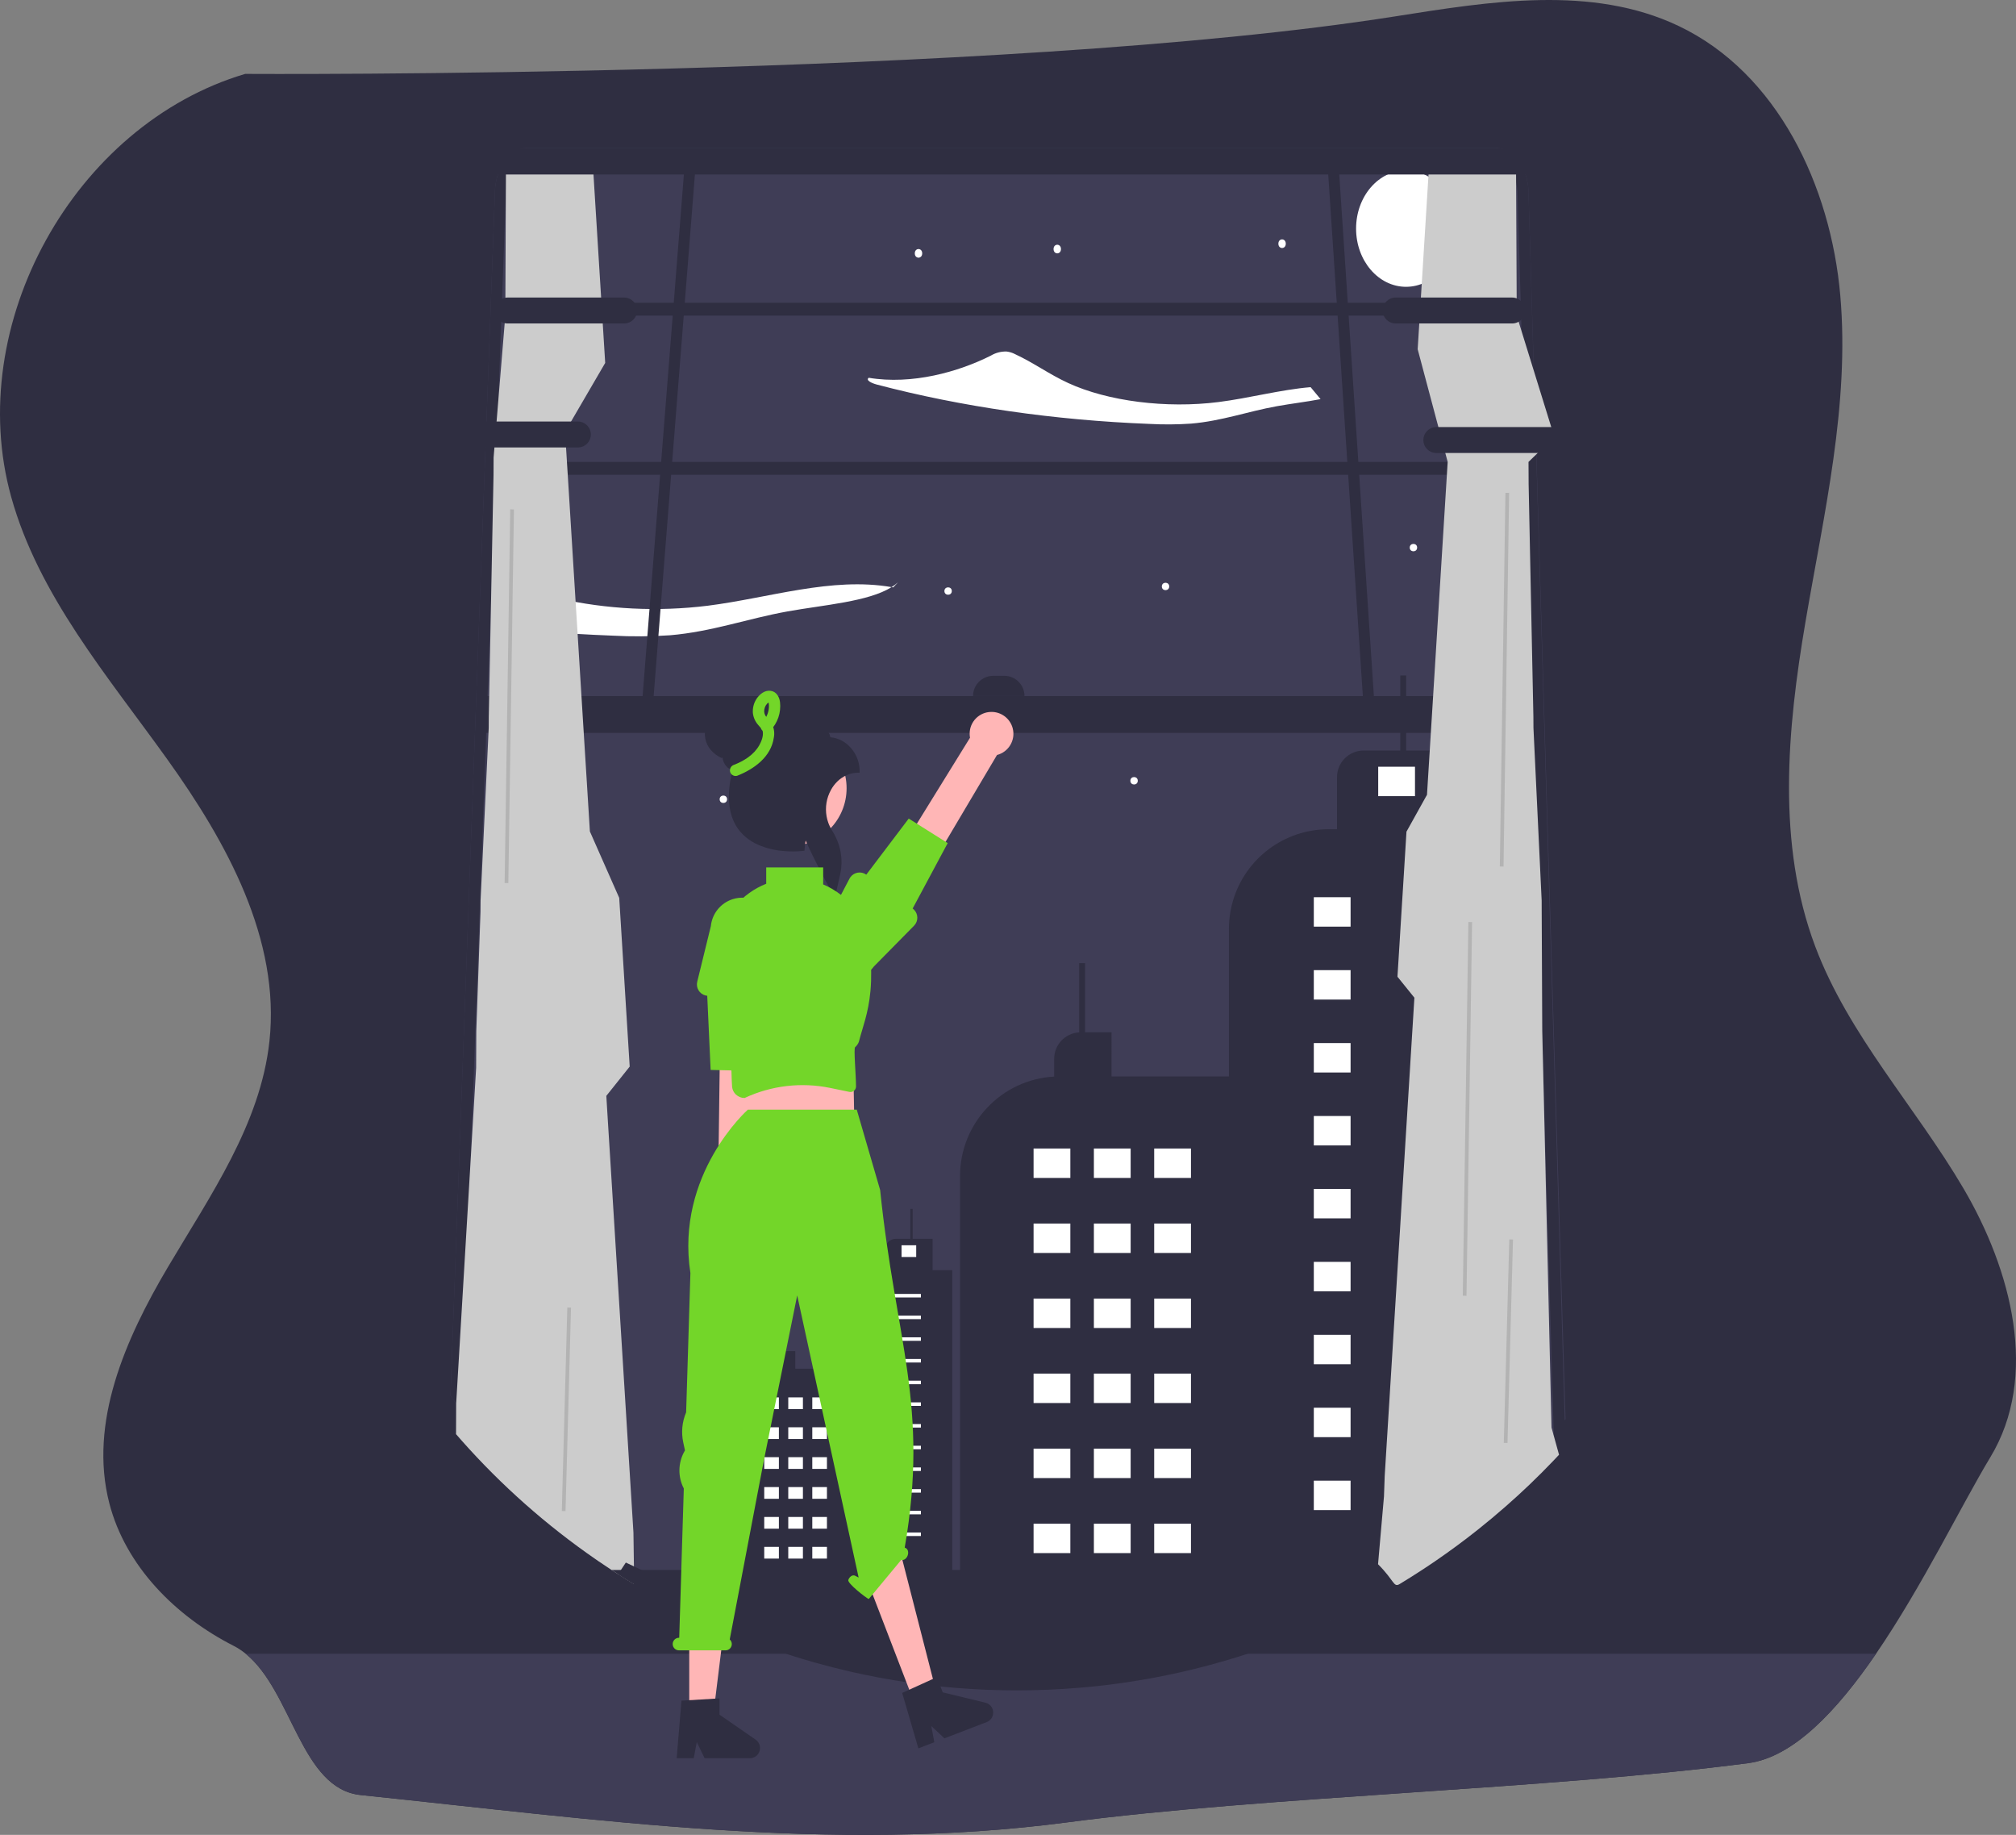 <?xml version="1.0" encoding="utf-8"?>
<!-- Generator: Adobe Illustrator 16.0.3, SVG Export Plug-In . SVG Version: 6.00 Build 0)  -->
<!DOCTYPE svg PUBLIC "-//W3C//DTD SVG 1.1//EN" "http://www.w3.org/Graphics/SVG/1.1/DTD/svg11.dtd">
<svg version="1.1" id="Capa_1" xmlns="http://www.w3.org/2000/svg" xmlns:xlink="http://www.w3.org/1999/xlink" x="0px" y="0px"
	 width="884.77px" height="805.082px" viewBox="0 0 884.77 805.082" enable-background="new 0 0 884.77 805.082"
	 xml:space="preserve">
<rect x="0" y="0" width="884.77" height="805.082" fill="#808080" stroke="none"/>
<path fill="#2F2E41" d="M873.473,639.453c-12.31,20.33-29.78,56.46-50.12,86.15c-17.109,24.97-36.25,45.39-56.08,48
	c-86.949,11.46-212.05,14.54-299,26c-103.659,13.66-206-1.23-310-12c-26.22-2.721-29.95-45.37-50.46-62
	c-1.654-1.354-3.447-2.527-5.35-3.5c-25.4-12.931-47.37-34.94-54.49-62.54c-9.13-35.38,7.07-72.11,25.69-103.55
	c18.61-31.44,40.64-62.78,44.58-99.101c4.85-44.649-18.69-87.28-44.85-123.78c-26.15-36.51-56.45-71.84-68.48-115.1
	c-21-75.49,27.58-163.3,102.69-185.61c0,0,331.46,2.1,504.66-25.23c41.65-6.57,86.31-13.91,124.41,4.19
	c43.47,20.65,66.79,70.29,70.979,118.24c4.19,47.95-7.18,95.68-15.26,143.13c-8.08,47.44-12.67,97.54,4.29,142.589
	c14.65,38.891,43.94,70.23,65.01,106.061C882.763,557.233,895.013,603.903,873.473,639.453z"/>
<path fill="#3F3D56" d="M823.353,725.604c-17.109,24.97-36.25,45.39-56.079,48c-86.95,11.46-212.051,14.54-299,26
	c-103.66,13.66-206-1.23-310-12c-26.22-2.721-29.95-45.37-50.46-62H823.353z"/>
<path fill="#3F3D56" d="M217.187,84.925L197.7,612.439v0.01c0.658,0.908,1.323,1.815,1.998,2.724
	c0.365,0.501,0.739,0.993,1.12,1.494c0.561,0.766,1.137,1.522,1.722,2.278c0.008,0.01,0.008,0.02,0.016,0.028l0.024,0.028v0.01
	c17.091,22.56,36.867,42.953,58.891,60.729v0.209l0.228-0.029c0.268,0.228,0.536,0.436,0.804,0.653
	c1.94,1.551,3.897,3.082,5.871,4.576c0.966,0.738,1.935,1.466,2.907,2.185v0.01c0.008,0,0.008,0,0.016,0.01h0.016l0.016,0.019
	l0.049,0.028c0.024,0.019,0.041,0.028,0.065,0.048c0.747,0.558,1.486,1.105,2.241,1.654c0.227,0.18,0.455,0.341,0.682,0.501
	c0.397,0.293,0.804,0.587,1.209,0.88c0.398,0.283,0.804,0.576,1.21,0.86c1.616,1.153,3.248,2.288,4.88,3.404
	c0.406,0.283,0.82,0.558,1.234,0.842c0.406,0.274,0.82,0.549,1.234,0.822v0.028l0.049,0.01l0.016,0.01l0.016,0.019h0.008
	c1.137,0.757,2.265,1.513,3.41,2.251l0.008,0.009c0.917,0.596,1.835,1.183,2.76,1.769c2.192,1.39,4.401,2.762,6.618,4.095
	c1.542,0.937,3.094,1.844,4.652,2.742c0.942,0.549,1.892,1.088,2.842,1.627c0.788,0.444,1.583,0.889,2.371,1.323
	c0.219,0.123,0.431,0.246,0.649,0.359c0.357,0.199,0.723,0.397,1.08,0.587h275.251c0.39-0.208,0.779-0.417,1.17-0.634
	c0.075-0.026,0.146-0.064,0.211-0.113c0.008,0,0.008-0.01,0.016-0.01c0.561-0.303,1.121-0.614,1.681-0.927l0.017-0.01
	c2.866-1.598,5.708-3.246,8.525-4.945c6.391-3.839,12.666-7.928,18.829-12.265c3.305-2.326,6.574-4.722,9.809-7.188
	c1.007-0.766,2.014-1.541,3.021-2.326c0.909-0.709,1.811-1.418,2.712-2.137c3.183-2.534,6.325-5.135,9.427-7.802
	c3.207-2.752,6.368-5.573,9.483-8.464c4.06-3.763,8.038-7.634,11.936-11.612c7.267-7.395,14.236-15.161,20.908-23.3
	c0.211-0.256,0.422-0.511,0.633-0.775c1.632-1.996,3.242-4.017,4.831-6.062L670.832,84.924c0.015-3.266-0.583-6.505-1.763-9.551
	c-2.468-6.241-7.283-10.487-12.813-10.487H231.761c-5.603,0-10.466,4.35-12.902,10.724c-0.082,0.208-0.154,0.416-0.228,0.624
	C217.664,79.029,217.175,81.967,217.187,84.925z"/>
<ellipse fill="#FFFFFF" cx="617.072" cy="100.31" rx="21.923" ry="25.532"/>
<path fill="#FFFFFF" d="M384.857,168.739c36.96,9.722,77.911,15.635,119.551,17.255c6.103,0.333,12.22,0.291,18.316-0.125
	c13.399-1.127,24.877-5.338,37.66-7.64c6.145-1.104,12.989-1.91,19.176-3.103c-1.429-1.773-2.885-3.525-4.365-5.255
	c-13.34,1.127-26.888,4.816-40.388,6.531c-22.949,2.918-48.663-0.338-66.06-8.37c-8.441-3.897-14.906-8.761-23.317-12.676
	c-1.144-0.587-2.383-0.967-3.66-1.121c-2.425-0.073-4.82,0.548-6.904,1.791c-14.11,7.124-34.599,12.913-53.615,9.728
	C379.834,166.864,382.526,168.128,384.857,168.739z"/>
<path fill="#FFFFFF" d="M392.013,257.727c-0.238-0.043-0.477-0.077-0.714-0.119c1-0.62,1.941-1.329,2.813-2.119L392.013,257.727z"/>
<path fill="#FFFFFF" d="M236.183,276.966c10.872,0.869,21.801,1.516,32.787,1.94c8.353,0.451,16.727,0.394,25.073-0.17
	c18.342-1.551,34.053-7.308,51.551-10.458c16.035-2.882,35.522-4.271,45.704-10.669c-26.315-4.555-53.58,4.718-80.716,8.168
	c-21.949,2.699-44.199,1.6-65.776-3.248C241.802,267.255,238.927,272.067,236.183,276.966z"/>
<path fill="#2F2E41" d="M462.646,472.369v-7.778c0.003-6.169,4.815-11.266,10.975-11.623v-30.374h2.582v30.34h11.619V472.3h54.871
	v222.709H421.332V516.03C421.334,492.818,439.47,473.651,462.646,472.369z"/>
<rect x="506.543" y="503.931" fill="#FFFFFF" width="16.139" height="12.911"/>
<rect x="480.076" y="503.931" fill="#FFFFFF" width="16.139" height="12.911"/>
<rect x="453.609" y="503.931" fill="#FFFFFF" width="16.139" height="12.911"/>
<rect x="506.543" y="536.853" fill="#FFFFFF" width="16.139" height="12.911"/>
<rect x="480.076" y="536.853" fill="#FFFFFF" width="16.139" height="12.911"/>
<rect x="453.609" y="536.853" fill="#FFFFFF" width="16.139" height="12.911"/>
<rect x="506.543" y="569.775" fill="#FFFFFF" width="16.139" height="12.91"/>
<rect x="480.076" y="569.775" fill="#FFFFFF" width="16.139" height="12.91"/>
<rect x="453.609" y="569.775" fill="#FFFFFF" width="16.139" height="12.91"/>
<rect x="506.543" y="602.697" fill="#FFFFFF" width="16.139" height="12.911"/>
<rect x="480.076" y="602.697" fill="#FFFFFF" width="16.139" height="12.911"/>
<rect x="453.609" y="602.697" fill="#FFFFFF" width="16.139" height="12.911"/>
<rect x="506.543" y="635.62" fill="#FFFFFF" width="16.139" height="12.91"/>
<rect x="480.076" y="635.62" fill="#FFFFFF" width="16.139" height="12.91"/>
<rect x="453.609" y="635.62" fill="#FFFFFF" width="16.139" height="12.91"/>
<rect x="506.543" y="668.542" fill="#FFFFFF" width="16.139" height="12.911"/>
<rect x="480.076" y="668.542" fill="#FFFFFF" width="16.139" height="12.911"/>
<rect x="453.609" y="668.542" fill="#FFFFFF" width="16.139" height="12.911"/>
<path fill="#2F2E41" d="M539.344,407.575v287.431h74.967c3.305-1.997,6.574-4.054,9.809-6.171c1.007-0.657,2.014-1.323,3.021-1.997
	c0.909-0.609,1.811-1.218,2.712-1.835c3.184-2.176,6.325-4.409,9.427-6.698c3.207-2.363,6.368-4.785,9.483-7.268
	c4.061-3.231,8.039-6.555,11.936-9.971V363.844h-21.622v-34.532h-21.946v-32.925h-2.582v32.925h-16.102
	c-6.439,0-11.659,5.221-11.659,11.66v22.873h-3.711c-19.363,0.001-36.424,12.73-41.938,31.292c-0.467,1.591-0.847,3.207-1.137,4.839
	C539.563,402.485,539.344,405.028,539.344,407.575z"/>
<rect x="604.862" y="336.415" fill="#FFFFFF" width="16.139" height="12.911"/>
<path fill="#2F2E41" d="M217.186,84.922l-19.487,527.516v0.009c0.658,0.909,1.323,1.818,1.997,2.728
	c0.163,0.228,0.333,0.447,0.503,0.674c0.203,0.269,0.406,0.544,0.617,0.82c0.56,0.764,1.137,1.519,1.721,2.273l19.487-534.02
	c0-0.251,0.008-0.495,0.017-0.747c0.227-5.675,3.028-10.401,6.828-12.025c0.911-0.4,1.896-0.607,2.891-0.609h424.497
	c4.157,0,7.713,3.597,9.109,8.647c0.01,0.023,0.015,0.048,0.017,0.073c0.413,1.519,0.621,3.087,0.617,4.661l16.238,555.472
	c0.666-0.698,1.324-1.396,1.981-2.104c0.958-1.022,1.908-2.062,2.851-3.102L670.831,84.922c0.015-3.265-0.583-6.503-1.763-9.548
	c-2.468-6.244-7.282-10.49-12.813-10.49H231.76c-5.603,0-10.466,4.352-12.902,10.726c-0.081,0.211-0.154,0.414-0.227,0.625
	C217.663,79.028,217.175,81.966,217.186,84.922z M297.017,705.537c1.543,0.804,3.094,1.584,4.653,2.354
	c0.942,0.471,1.892,0.934,2.842,1.396c0.788,0.382,1.583,0.764,2.371,1.137c0.22,0.106,0.431,0.212,0.649,0.309
	c0.357,0.171,0.723,0.341,1.08,0.504h275.252c0.39-0.179,0.779-0.357,1.169-0.544c0.074-0.022,0.146-0.056,0.211-0.098
	c0.008,0,0.008-0.008,0.017-0.008c0.56-0.26,1.12-0.528,1.681-0.796l0.016-0.009c2.866-1.372,5.708-2.787,8.526-4.246H297.017z"/>
<rect x="219.608" y="132.85" fill="#2F2E41" width="448.808" height="5.635"/>
<rect x="213.427" y="202.678" fill="#2F2E41" width="459.563" height="5.635"/>
<polygon fill="#2F2E41" points="598.56,312.025 603.399,312.025 587.16,67.414 582.321,67.414 "/>
<polygon fill="#2F2E41" points="281.377,313.649 286.216,313.649 305.703,67.414 300.864,67.414 "/>
<rect x="210.991" y="305.429" fill="#2F2E41" width="461.188" height="16.128"/>
<path fill="#2F2E41" d="M449.623,305.401h-22.579l0,0l0,0c0-4.899,3.972-8.871,8.871-8.871h4.838
	C445.652,296.531,449.623,300.502,449.623,305.401L449.623,305.401L449.623,305.401z"/>
<path fill="#CCCCCC" d="M200.143,629.263c0.219,0.26,0.446,0.511,0.674,0.771c0.56,0.657,1.137,1.307,1.721,1.956
	c0.008,0.009,0.008,0.017,0.017,0.024l0.024,0.024v0.009c17.455,19.692,37.229,37.2,58.891,52.143
	c0.072,0.057,0.148,0.108,0.227,0.154c0.268,0.195,0.536,0.374,0.804,0.561c1.94,1.331,3.897,2.647,5.87,3.93
	c0.966,0.634,1.933,1.259,2.907,1.876v0.008c0.008,0,0.008,0,0.017,0.008h0.016l0.016,0.017l0.049,0.024
	c0.024,0.017,0.041,0.024,0.065,0.041c0.747,0.479,1.486,0.949,2.241,1.421c0.228,0.154,0.455,0.292,0.682,0.43
	c0.398,0.252,0.804,0.504,1.21,0.755c0.398,0.244,0.804,0.496,1.21,0.739c0.511,0.309,1.023,0.625,1.535,0.926l-0.033-2.68
	l-0.049-3.564l-0.235-16.385l-0.812-13.089l-4.815-77.468l-0.763-12.261l-0.17-2.761l-2.168-34.857l-0.739-11.968l-1.681-26.957
	l-0.755-12.261l10.261-12.846l-0.033-0.463l-0.065-1.104l-0.041-0.674v-0.008l-0.861-13.755l-0.032-0.585l-0.609-9.727v-0.017
	l-0.869-14.096l-0.552-8.85l-0.617-9.938l-0.495-7.965l-0.114-1.827l-0.301-4.839l-0.016-0.195l-12.867-29.124l-0.487-7.852v-0.008
	l-0.512-8.233l-0.349-5.635l-0.723-11.513l-0.763-12.244l-0.3-4.839l-1.064-17.181v-0.008l-0.593-9.565l-0.592-9.581l-0.877-14.014
	l-0.577-9.337l-0.349-5.635l-2.533-40.857l-0.114-1.771l-0.244-3.864l-0.82-13.219l17.611-30.221l-1.291-20.754l-0.349-5.635
	l-3.703-59.532l-0.114-1.778l-0.203-3.329c-15.898-1.746-28.865-0.463-37.902,7.754l-0.251,56.885l-0.024,5.635l-5.14,62.285
	l-0.008,1.908l-0.024,5.635l-2.086,106.179l-0.024,4.839l-3.573,75.804l-0.024,4.839l-1.851,52.419l-0.073,16.126L200.2,615.849
	L200.143,629.263z"/>
<path fill="#2F2E41" d="M268.371,688.835c0.966,0.634,1.933,1.259,2.907,1.876v0.008c0.008,0,0.008,0,0.017,0.009h0.016l0.016,0.016
	l0.049,0.024c0.024,0.017,0.041,0.024,0.065,0.041c0.747,0.479,1.486,0.949,2.241,1.421c0.228,0.154,0.455,0.292,0.682,0.43
	c0.398,0.252,0.804,0.504,1.21,0.756c0.398,0.243,0.804,0.495,1.21,0.738c0.511,0.309,1.023,0.625,1.535,0.926
	c1.112,0.674,2.227,1.34,3.345,1.997c0.406,0.244,0.82,0.479,1.234,0.724c0.406,0.235,0.82,0.471,1.234,0.706v0.024l0.049,0.008
	l0.016,0.008l0.016,0.017h0.008c1.137,0.649,2.265,1.299,3.41,1.933l0.008,0.008c0.917,0.512,1.835,1.015,2.761,1.519
	c2.192,1.193,4.398,2.365,6.617,3.516c1.543,0.804,3.094,1.583,4.653,2.354c0.942,0.471,1.892,0.934,2.842,1.396
	c0.788,0.382,1.583,0.764,2.371,1.137c0.22,0.105,0.431,0.211,0.649,0.309c0.357,0.171,0.723,0.341,1.08,0.504
	c0.301,0.138,0.593,0.275,0.894,0.414c0.714,0.341,1.437,0.666,2.151,0.99c0.804,0.365,1.6,0.723,2.403,1.08
	c3.021,1.348,6.073,2.647,9.135,3.897c10.936,4.478,22.111,8.343,33.477,11.578c0.528,0.154,1.063,0.309,1.6,0.455
	c4.863,1.364,9.763,2.611,14.696,3.743c8.615,1.98,17.308,3.607,26.08,4.88c0.016,0,0.04,0.008,0.057,0.008
	c1.047,0.154,2.103,0.301,3.15,0.446c0.089,0.017,0.187,0.032,0.284,0.041c0.008,0.008,0.016,0.008,0.032,0h0.008
	c1.161,0.154,2.322,0.309,3.492,0.454c0.081,0.017,0.162,0.024,0.243,0.033c1.088,0.129,2.185,0.26,3.28,0.381
	c1.178,0.13,2.354,0.252,3.54,0.374h0.008c1.803,0.179,3.605,0.349,5.408,0.495c0.032,0,0.064,0.008,0.097,0.008
	c0.715,0.065,1.43,0.114,2.145,0.171h0.008c8.403,0.666,16.886,0.996,25.446,0.99c9.297,0,18.499-0.387,27.606-1.161
	c0.032,0,0.064-0.008,0.098-0.008c1.94-0.162,3.878-0.341,5.813-0.536c0.511-0.049,1.015-0.105,1.526-0.154
	c0.098-0.008,0.195-0.016,0.292-0.032c0.154-0.017,0.309-0.032,0.471-0.049c0.081-0.008,0.171-0.017,0.252-0.032
	c0.674-0.073,1.349-0.146,2.03-0.228c0.755-0.09,1.519-0.179,2.273-0.276c0.755-0.089,1.519-0.187,2.273-0.292
	c0.162-0.017,0.333-0.032,0.495-0.065c0.552-0.064,1.104-0.138,1.648-0.219c0.268-0.032,0.527-0.073,0.787-0.113
	c0.528-0.073,1.048-0.146,1.575-0.228c0.017,0,0.041-0.008,0.058-0.008c16.58-2.395,32.947-6.084,48.952-11.035h0.008
	c0.869-0.268,1.738-0.544,2.606-0.819c0.26-0.073,0.52-0.154,0.779-0.244c2.258-0.723,4.501-1.47,6.731-2.241
	c3.077-1.056,6.133-2.159,9.167-3.313c0.828-0.316,1.648-0.633,2.477-0.95c1.648-0.649,3.288-1.299,4.92-1.965
	c2.785-1.137,5.552-2.309,8.299-3.516h0.008v-0.008c2.168-0.958,4.327-1.933,6.472-2.947c0.389-0.179,0.779-0.357,1.169-0.544
	c0.074-0.022,0.146-0.056,0.211-0.098c0.008,0,0.008-0.008,0.017-0.008c0.56-0.26,1.12-0.528,1.681-0.796l0.016-0.009
	c2.866-1.372,5.708-2.787,8.525-4.246c3.491-1.803,6.953-3.67,10.385-5.603c2.843-1.6,5.657-3.242,8.444-4.929
	c3.305-1.997,6.574-4.054,9.809-6.171H268.371z"/>
<ellipse fill="#FFFFFF" cx="562.672" cy="106.929" rx="1.624" ry="1.891"/>
<ellipse fill="#FFFFFF" cx="464.005" cy="109.275" rx="1.624" ry="1.891"/>
<ellipse fill="#FFFFFF" cx="403.108" cy="111.166" rx="1.624" ry="1.891"/>
<circle fill="#FFFFFF" cx="317.463" cy="350.693" r="1.624"/>
<circle fill="#FFFFFF" cx="416.1" cy="259.333" r="1.624"/>
<circle fill="#FFFFFF" cx="497.716" cy="342.574" r="1.624"/>
<circle fill="#FFFFFF" cx="511.519" cy="257.319" r="1.624"/>
<circle fill="#FFFFFF" cx="620.32" cy="240.268" r="1.624"/>
<rect x="204.104" y="617.287" transform="matrix(-0.027 1 -1 -0.027 873.402 386.31)" fill="#B3B3B3" width="89.285" height="1.624"/>
<rect x="141.591" y="304.686" transform="matrix(-0.015 1 -1 -0.015 532.362 86.486)" fill="#B3B3B3" width="163.97" height="1.624"/>
<path fill="#2F2E41" d="M287.631,700.498l3.824-6.967l-1.884-0.885l-1.502-0.715l-6.552-3.094l-3.938-1.859l-1.624-0.771
	l-1.291-0.609l-2.144,3.239l-1.08,1.633l-0.162,0.243v0.008c0.034,0.014,0.066,0.029,0.097,0.049
	c0.024,0.017,0.041,0.024,0.065,0.041c0.747,0.479,1.486,0.95,2.241,1.421c0.227,0.154,0.455,0.292,0.682,0.43
	c0.397,0.252,0.804,0.504,1.209,0.756c0.398,0.243,0.804,0.495,1.21,0.738c1.616,0.991,3.248,1.965,4.88,2.923
	c0.406,0.244,0.82,0.479,1.234,0.724c0.406,0.235,0.82,0.471,1.234,0.706v0.024l0.049,0.008l0.016,0.008l0.016,0.017h0.008
	C285.358,699.215,286.486,699.864,287.631,700.498z"/>
<path fill="#2F2E41" d="M217.08,136.238c0.004-3.137,2.546-5.68,5.684-5.684h51.153c3.139,0,5.684,2.544,5.684,5.684
	s-2.545,5.684-5.684,5.684l0,0h-51.153C219.626,141.918,217.084,139.375,217.08,136.238z"/>
<path fill="#2F2E41" d="M196.782,190.639c0.003-3.138,2.546-5.68,5.684-5.684h51.153c3.139,0,5.684,2.544,5.684,5.684
	c0,3.139-2.544,5.684-5.684,5.684l0,0h-51.153C199.328,196.318,196.785,193.776,196.782,190.639z"/>
<path fill="#2F2E41" d="M339.005,600.555v-3.1c0.001-2.458,1.918-4.488,4.372-4.631v-12.102h1.029v12.088h4.629v7.716h21.862v88.733
	h-48.354v-71.31C322.545,608.702,329.771,601.065,339.005,600.555z"/>
<rect x="356.494" y="613.129" fill="#FFFFFF" width="6.43" height="5.145"/>
<rect x="345.949" y="613.129" fill="#FFFFFF" width="6.43" height="5.145"/>
<rect x="335.404" y="613.129" fill="#FFFFFF" width="6.43" height="5.145"/>
<rect x="356.494" y="626.246" fill="#FFFFFF" width="6.43" height="5.145"/>
<rect x="345.949" y="626.246" fill="#FFFFFF" width="6.43" height="5.145"/>
<rect x="335.404" y="626.246" fill="#FFFFFF" width="6.43" height="5.145"/>
<rect x="356.494" y="639.363" fill="#FFFFFF" width="6.43" height="5.145"/>
<rect x="345.949" y="639.363" fill="#FFFFFF" width="6.43" height="5.145"/>
<rect x="335.404" y="639.363" fill="#FFFFFF" width="6.43" height="5.145"/>
<rect x="356.494" y="652.48" fill="#FFFFFF" width="6.43" height="5.145"/>
<rect x="345.949" y="652.48" fill="#FFFFFF" width="6.43" height="5.145"/>
<rect x="335.404" y="652.48" fill="#FFFFFF" width="6.43" height="5.145"/>
<rect x="356.494" y="665.598" fill="#FFFFFF" width="6.43" height="5.145"/>
<rect x="345.949" y="665.598" fill="#FFFFFF" width="6.43" height="5.145"/>
<rect x="335.404" y="665.598" fill="#FFFFFF" width="6.43" height="5.145"/>
<rect x="356.494" y="678.715" fill="#FFFFFF" width="6.43" height="5.144"/>
<rect x="345.949" y="678.715" fill="#FFFFFF" width="6.43" height="5.144"/>
<rect x="335.404" y="678.715" fill="#FFFFFF" width="6.43" height="5.144"/>
<path fill="#2F2E41" d="M386.985,557.317h1.48v-9.115c0-2.565,2.079-4.646,4.645-4.646l0,0h6.415v-13.117h1.028v13.117h8.745v13.761
	h8.616V689.26h-48.354V574.741C369.562,565.118,377.362,557.317,386.985,557.317z"/>
<rect x="383.322" y="567.733" fill="#FFFFFF" width="20.833" height="1.544"/>
<rect x="383.322" y="577.25" fill="#FFFFFF" width="20.833" height="1.543"/>
<rect x="383.322" y="586.767" fill="#FFFFFF" width="20.833" height="1.543"/>
<rect x="383.322" y="596.283" fill="#FFFFFF" width="20.833" height="1.543"/>
<rect x="383.322" y="605.799" fill="#FFFFFF" width="20.833" height="1.544"/>
<rect x="383.322" y="615.315" fill="#FFFFFF" width="20.833" height="1.543"/>
<rect x="383.322" y="624.832" fill="#FFFFFF" width="20.833" height="1.543"/>
<rect x="383.322" y="634.348" fill="#FFFFFF" width="20.833" height="1.544"/>
<rect x="383.322" y="643.864" fill="#FFFFFF" width="20.833" height="1.543"/>
<rect x="383.322" y="653.381" fill="#FFFFFF" width="20.833" height="1.543"/>
<rect x="383.322" y="662.897" fill="#FFFFFF" width="20.833" height="1.543"/>
<rect x="383.322" y="672.413" fill="#FFFFFF" width="20.833" height="1.544"/>
<rect x="395.667" y="546.386" fill="#FFFFFF" width="6.431" height="5.145"/>
<polygon fill="#FFB6B6" points="374.181,452.355 374.917,491.052 328.139,491.052 328.136,454.737 "/>
<circle fill="#FFB6B6" cx="346.038" cy="345.852" r="25.51"/>
<path fill="#FFB6B6" d="M435.005,312.37c-5.272,0.052-9.505,4.368-9.452,9.641c0.006,0.562,0.061,1.123,0.165,1.675l-36.901,59.674
	l13.88,6.737l34.864-58.834c5.133-1.325,8.22-6.56,6.895-11.693C443.347,315.273,439.439,312.298,435.005,312.37L435.005,312.37z"/>
<path fill="#73D629" d="M372.836,385.492l-6.178,11.77l-3.3,6.293l-2.156,4.102c-1.103,1.504-1.888,3.216-2.307,5.032
	c-1.731,7.454,2.907,14.899,10.361,16.631c5.38,1.249,10.989-0.816,14.273-5.258l17.637-17.902c1.929-1.975,1.892-5.14-0.084-7.068
	c-0.17-0.166-0.352-0.319-0.543-0.459l15.384-28.711l-17.102-10.76l-18.627,24.605c-2.243-1.618-5.373-1.111-6.991,1.132
	C373.067,385.086,372.944,385.285,372.836,385.492z"/>
<path fill="#FFB6B6" d="M317.03,527.078c-4.419-2.875-5.671-8.789-2.796-13.209c0.307-0.471,0.654-0.914,1.038-1.324l0.92-70.155
	l15.325,1.771l-2.187,68.354c3.619,3.874,3.411,9.948-0.463,13.566C325.627,529.108,320.732,529.521,317.03,527.078z"/>
<polygon fill="#FFB6B6" points="302.488,753.347 312.933,753.347 317.904,713.058 302.488,713.058 "/>
<path fill="#2F2E41" d="M299.08,746.193l16.687-0.996v7.149l15.865,10.957c2.03,1.401,2.539,4.183,1.138,6.212
	c-0.834,1.208-2.208,1.929-3.675,1.929h-19.867l-3.425-7.071l-1.337,7.071h-7.491L299.08,746.193z"/>
<polygon fill="#FFB6B6" points="401.696,748.258 411.445,744.507 394.995,680.394 378.253,687.323 "/>
<path fill="#2F2E41" d="M395.946,742.805l15.217-6.922l2.567,6.673l18.741,4.53c2.397,0.579,3.872,2.992,3.293,5.39
	c-0.345,1.427-1.368,2.593-2.738,3.119l-18.542,7.134l-5.735-5.371l1.291,7.081l-6.991,2.689L395.946,742.805z"/>
<path fill="#73D629" d="M297.981,718.604h0.114l2.009-65.508c-2.641-5.093-2.556-11.17,0.225-16.188l0.288-0.521l-0.746-3.457
	c-0.958-4.44-0.518-9.069,1.258-13.251l1.874-61.106c-6.695-43.39,25.212-71.688,25.212-71.688h47.797l10.262,35.256
	c6.783,66.092,21.553,94.496,10.788,156.894l0.293,0.148c1.057,0.365,1.511,1.829,1.013,3.27c-0.497,1.441-1.757,2.313-2.813,1.949
	l-14.28,17.2c-1.058-0.365-9.473-6.907-8.975-8.348c0.497-1.441,1.757-2.313,2.813-1.949l1.717,0.868l-26.961-123.776
	l-14.646,72.453l-14.959,78.481c1.126,1.021,1.213,2.761,0.192,3.887c-0.523,0.579-1.269,0.907-2.048,0.905h-20.427
	c-1.524-0.003-2.758-1.24-2.756-2.765C295.228,719.839,296.46,718.606,297.981,718.604z"/>
<path fill="#2F2E41" d="M311.184,328.068c0.224,0.331,0.466,0.649,0.723,0.954c1.302,1.498,2.904,2.704,4.703,3.542l0.507-0.136
	c0.185,1.938,1.217,3.695,2.818,4.801c0.474,0.287,0.993,0.487,1.536,0.592c-2.011,8.098-2.113,14.915-0.31,20.377
	c0.299,0.928,0.666,1.833,1.099,2.706c0.647,1.323,1.443,2.568,2.373,3.711c0.159,0.197,0.324,0.39,0.493,0.583
	c0.673,0.764,1.404,1.474,2.188,2.123c1.679,1.389,3.545,2.534,5.543,3.401c3.52,1.489,7.258,2.396,11.067,2.682h0.005
	c2.876,0.264,5.771,0.242,8.644-0.066l0.498-0.065l0.005-0.113l0.019-0.385c0.005-0.094,0.01-0.192,0.019-0.287
	c0.033-0.629,0.094-1.259,0.179-1.879c0.075-0.611,0.174-1.217,0.291-1.813c0.381,0.912,0.893,2.048,1.494,3.331
	c0.653,1.391,1.414,2.955,2.222,4.576c0.428,0.855,0.869,1.729,1.315,2.607c1.104,2.17,2.231,4.345,3.26,6.295
	c0.737,1.39,1.419,2.663,2.006,3.729c0.888,1.635,1.551,2.791,1.813,3.167l0.771,1.104l0.521-2.283l0.563-2.461l0.813-3.575
	l0.343-1.499c0.043-0.197,0.085-0.39,0.127-0.587c0.294-1.448,0.456-2.92,0.484-4.397c0.019-0.573,0.009-1.146-0.023-1.719
	c-0.107-2.161-0.493-4.298-1.146-6.36c-0.365-1.166-0.817-2.303-1.353-3.401c-0.184-0.395-0.381-0.789-0.592-1.174
	c-0.282-0.517-0.583-1.029-0.897-1.532c-0.028-0.042-0.052-0.084-0.08-0.127c-0.715-1.125-1.299-2.327-1.743-3.584
	c-0.312-0.881-0.551-1.786-0.714-2.706c-0.712-3.975-0.035-8.073,1.917-11.608c0.761-1.399,1.73-2.674,2.875-3.782
	c0.493-0.478,1.022-0.917,1.583-1.315c0.856-0.62,1.785-1.133,2.767-1.527c1.514-0.616,3.134-0.932,4.768-0.93h0.597v-0.596
	c0.021-3.403-1.091-6.715-3.156-9.419c-0.249-0.329-0.517-0.648-0.794-0.954c-2.269-2.627-5.469-4.269-8.926-4.58
	c-0.225-1.78-1.488-3.382-3.688-4.65c-1.298-0.721-2.685-1.271-4.124-1.635c-4.493-1.118-9.191-1.118-13.684,0
	c-1.831,0.451-3.603,1.118-5.275,1.987c-0.078-0.683-0.252-1.352-0.517-1.987c-0.496-1.202-1.296-2.254-2.321-3.053
	c-0.5-0.389-1.058-0.696-1.653-0.912c-1.261-0.438-2.619-0.517-3.922-0.225c-6.77-5.243-13.365-3.293-16.991,1.137
	c-0.765,0.923-1.394,1.951-1.865,3.053C308.729,320.723,309.042,324.834,311.184,328.068z"/>
<path fill="#73D629" d="M340.912,434.013l-0.722-13.273l-0.388-7.095l-0.248-4.628c0.177-1.855-0.025-3.729-0.597-5.503
	c-2.329-7.289-10.127-11.309-17.415-8.979c-5.262,1.682-9.021,6.329-9.568,11.825l-5.981,24.409
	c-0.646,2.684,1.007,5.383,3.692,6.028c0.23,0.056,0.465,0.095,0.702,0.116l1.489,32.539l20.198,0.485l3.399-30.674
	c2.755,0.241,5.185-1.797,5.425-4.552C340.92,434.479,340.924,434.245,340.912,434.013z"/>
<path fill="#73D629" d="M381.599,415.067c-0.034-0.363-0.087-0.745-0.156-1.108c-1.226-8.533-5.747-16.246-12.595-21.483
	c-2.322-1.794-4.868-3.277-7.574-4.411v-7.461h-25v7.163c-5.307,2.095-10.008,5.476-13.685,9.837v0.018
	c-0.276,0.329-0.537,0.676-0.797,1.022c-0.468,0.589-0.9,1.213-1.316,1.836c-3.756,5.675-5.689,12.359-5.544,19.162v0.018
	c0.055,2.621,0.421,5.227,1.092,7.762c1.153,4.434,2.062,8.928,2.72,13.461c0.45,2.876,0.797,5.7,1.057,8.455
	c0.156,1.386,0.277,2.755,0.381,4.089v0.017c0.521,6.602,0.693,12.526,0.85,17.118c0.069,2.494,0.139,4.573,0.26,6.167
	c0.003,0.105,0.015,0.209,0.034,0.313c0.134,1.071,0.593,2.075,1.317,2.876c0.089,0.112,0.188,0.216,0.294,0.312
	c0.769,0.691,1.697,1.18,2.703,1.421c0.348,0.069,0.701,0.104,1.057,0.104h0.104l0,0c11.734-5.467,24.917-7.008,37.595-4.393
	l8.364,1.725c1.312,0.274,2.596-0.567,2.87-1.879c0.034-0.163,0.051-0.33,0.051-0.496c-0.016-5.436-1.095-16.677-0.387-17.254
	c0.747-0.634,1.314-1.452,1.646-2.374v-0.017c0.034-0.139,0.086-0.277,0.121-0.434c1.455-5.734,4.036-11.885,4.955-21.777
	c0.121-1.421,0.225-2.894,0.277-4.471v-0.018C382.443,425.256,382.212,420.143,381.599,415.067z"/>
<path fill="#CCCCCC" d="M604.787,686.335c7.308,7.308,6.739,10.352,9.523,8.671c3.305-1.997,6.574-4.054,9.809-6.171
	c1.007-0.657,2.014-1.323,3.021-1.997c0.909-0.609,1.811-1.218,2.712-1.835c3.184-2.176,6.325-4.409,9.427-6.698
	c3.207-2.363,6.368-4.785,9.483-7.268c4.061-3.231,8.039-6.555,11.936-9.971c7.268-6.35,14.236-13.018,20.908-20.006
	c0.211-0.22,0.422-0.438,0.634-0.666c0.665-0.698,1.323-1.396,1.98-2.104l-3.305-11.936l-4.06-173.96l-0.243-52.42l-0.017-4.839
	l-3.604-75.803l-0.024-4.839l-2.096-102.201l-0.016-3.979l-0.032-5.635l11.318-11.002l-16.482-53.191l-0.024-5.635l-0.252-52.59
	l-0.017-4.295c-8.599-7.827-20.77-9.362-35.652-7.981c-0.739,0.073-1.494,0.146-2.249,0.227l-0.203,3.329l-0.374,5.936v0.008
	l-2.923,47.061v0.016l-0.52,8.29l-0.349,5.635l-0.918,14.745l13.17,49.448L635,208.315l-2.542,40.857l-0.349,5.635l-0.723,11.627
	l-2.988,48.06l-0.301,4.839l-0.617,9.979l-0.771,12.342l-0.09,1.437l-0.349,5.635l-9.007,16.19l-0.276,4.514l-1.274,20.567
	l-0.171,2.744l-0.073,1.129l-0.081,1.266l-0.13,2.111l-0.171,2.729l-0.608,9.792l-0.252,4.108l-0.243,3.873l-0.171,2.802
	l-0.284,4.514l-0.219,3.492l7.432,9.207l-0.244,3.873l-0.414,6.731l-0.252,4.027l-0.032,0.487l-0.544,8.769l-0.243,3.873
	l-0.179,2.996l-0.479,7.673l-0.284,4.507l-0.301,4.831l-0.235,3.873l-0.909,14.599l-0.275,4.515l-0.058,0.9l-0.243,3.873
	l-1.153,18.529l-0.089,1.485l-0.187,3.029l-0.049,0.844l-1.251,20.007l-0.154,2.452l-0.089,1.421l-0.187,3.094l-1.056,16.921
	l-0.244,3.873l-0.154,2.509l-0.275,4.515l-0.804,12.991l-0.244,3.873l-0.397,6.446l-0.284,4.507l-0.561,9.053l-0.243,3.873
	l-0.642,10.377l-0.284,4.506l-0.179,5.132l-0.139,3.873L604.787,686.335z"/>
<path fill="#2F2E41" d="M606.816,136.238c0.004-3.137,2.547-5.68,5.684-5.684h51.153c3.139,0,5.684,2.544,5.684,5.684
	s-2.545,5.684-5.684,5.684l0,0H612.5C609.363,141.918,606.82,139.375,606.816,136.238z"/>
<path fill="#2F2E41" d="M168.352,70.876c0.003-3.138,2.546-5.68,5.684-5.684h536.699c3.139,0.004,5.681,2.552,5.676,5.691
	c-0.004,3.133-2.543,5.672-5.676,5.676H174.035C170.897,76.556,168.355,74.013,168.352,70.876z"/>
<path fill="#2F2E41" d="M624.68,193.074c0.004-3.137,2.546-5.68,5.684-5.684h51.153c3.139-0.004,5.687,2.537,5.691,5.676
	c0.004,3.139-2.537,5.688-5.677,5.691c-0.005,0-0.01,0-0.015,0h-51.153C627.226,198.754,624.684,196.212,624.68,193.074z"/>
<rect x="578.421" y="297.379" transform="matrix(-0.015 1 -1 -0.015 968.373 -357.713)" fill="#B3B3B3" width="163.969" height="1.624"/>
<rect x="562.181" y="485.751" transform="matrix(-0.015 1 -1 -0.015 1140.245 -150.305)" fill="#B3B3B3" width="163.97" height="1.624"/>
<rect x="617.387" y="587.245" transform="matrix(-0.027 1 -1 -0.027 1267.927 -57.685)" fill="#B3B3B3" width="89.285" height="1.624"/>
<path fill="#73D629" d="M323.501,340.394c7.438-2.938,14.888-8.258,16.114-16.762c0.371-1.896,0.139-3.86-0.662-5.618
	c-0.749-1.224-1.624-2.367-2.612-3.408c-0.773-0.902-1.104-2.102-0.904-3.272c0.188-1.324,0.925-2.507,2.03-3.259
	c0.1-0.061-0.224-0.241-0.216-0.073c0.015,0.306,0.142,0.636,0.171,0.951c0.092,0.956,0.038,1.92-0.159,2.86
	c-0.404,1.971-1.363,3.786-2.763,5.231c-2.238,2.313,1.293,5.853,3.536,3.536c3.253-3.319,4.829-7.932,4.285-12.548
	c-0.305-2.347-1.596-4.604-4.145-4.927c-2.578-0.328-4.771,1.466-6.128,3.485c-1.233,1.857-1.807,4.076-1.627,6.298
	c0.229,1.957,1.062,3.794,2.384,5.254c0.367,0.447,1.07,1.211,1.25,1.454c0.325,0.39,0.563,0.844,0.7,1.332
	c0.34,2.041-0.553,4.34-1.535,6.076c-2.375,4.195-6.67,6.839-11.049,8.569c-1.305,0.4-2.07,1.75-1.746,3.075
	C320.801,339.973,322.171,340.751,323.501,340.394z"/>
<rect x="576.599" y="393.668" fill="#FFFFFF" width="16.138" height="12.911"/>
<rect x="576.599" y="425.668" fill="#FFFFFF" width="16.138" height="12.911"/>
<rect x="576.599" y="457.668" fill="#FFFFFF" width="16.138" height="12.911"/>
<rect x="576.599" y="489.668" fill="#FFFFFF" width="16.138" height="12.911"/>
<rect x="576.599" y="521.668" fill="#FFFFFF" width="16.138" height="12.911"/>
<rect x="576.599" y="553.668" fill="#FFFFFF" width="16.138" height="12.911"/>
<rect x="576.599" y="585.668" fill="#FFFFFF" width="16.138" height="12.911"/>
<rect x="576.599" y="617.668" fill="#FFFFFF" width="16.138" height="12.911"/>
<rect x="576.599" y="649.668" fill="#FFFFFF" width="16.138" height="12.911"/>
</svg>
